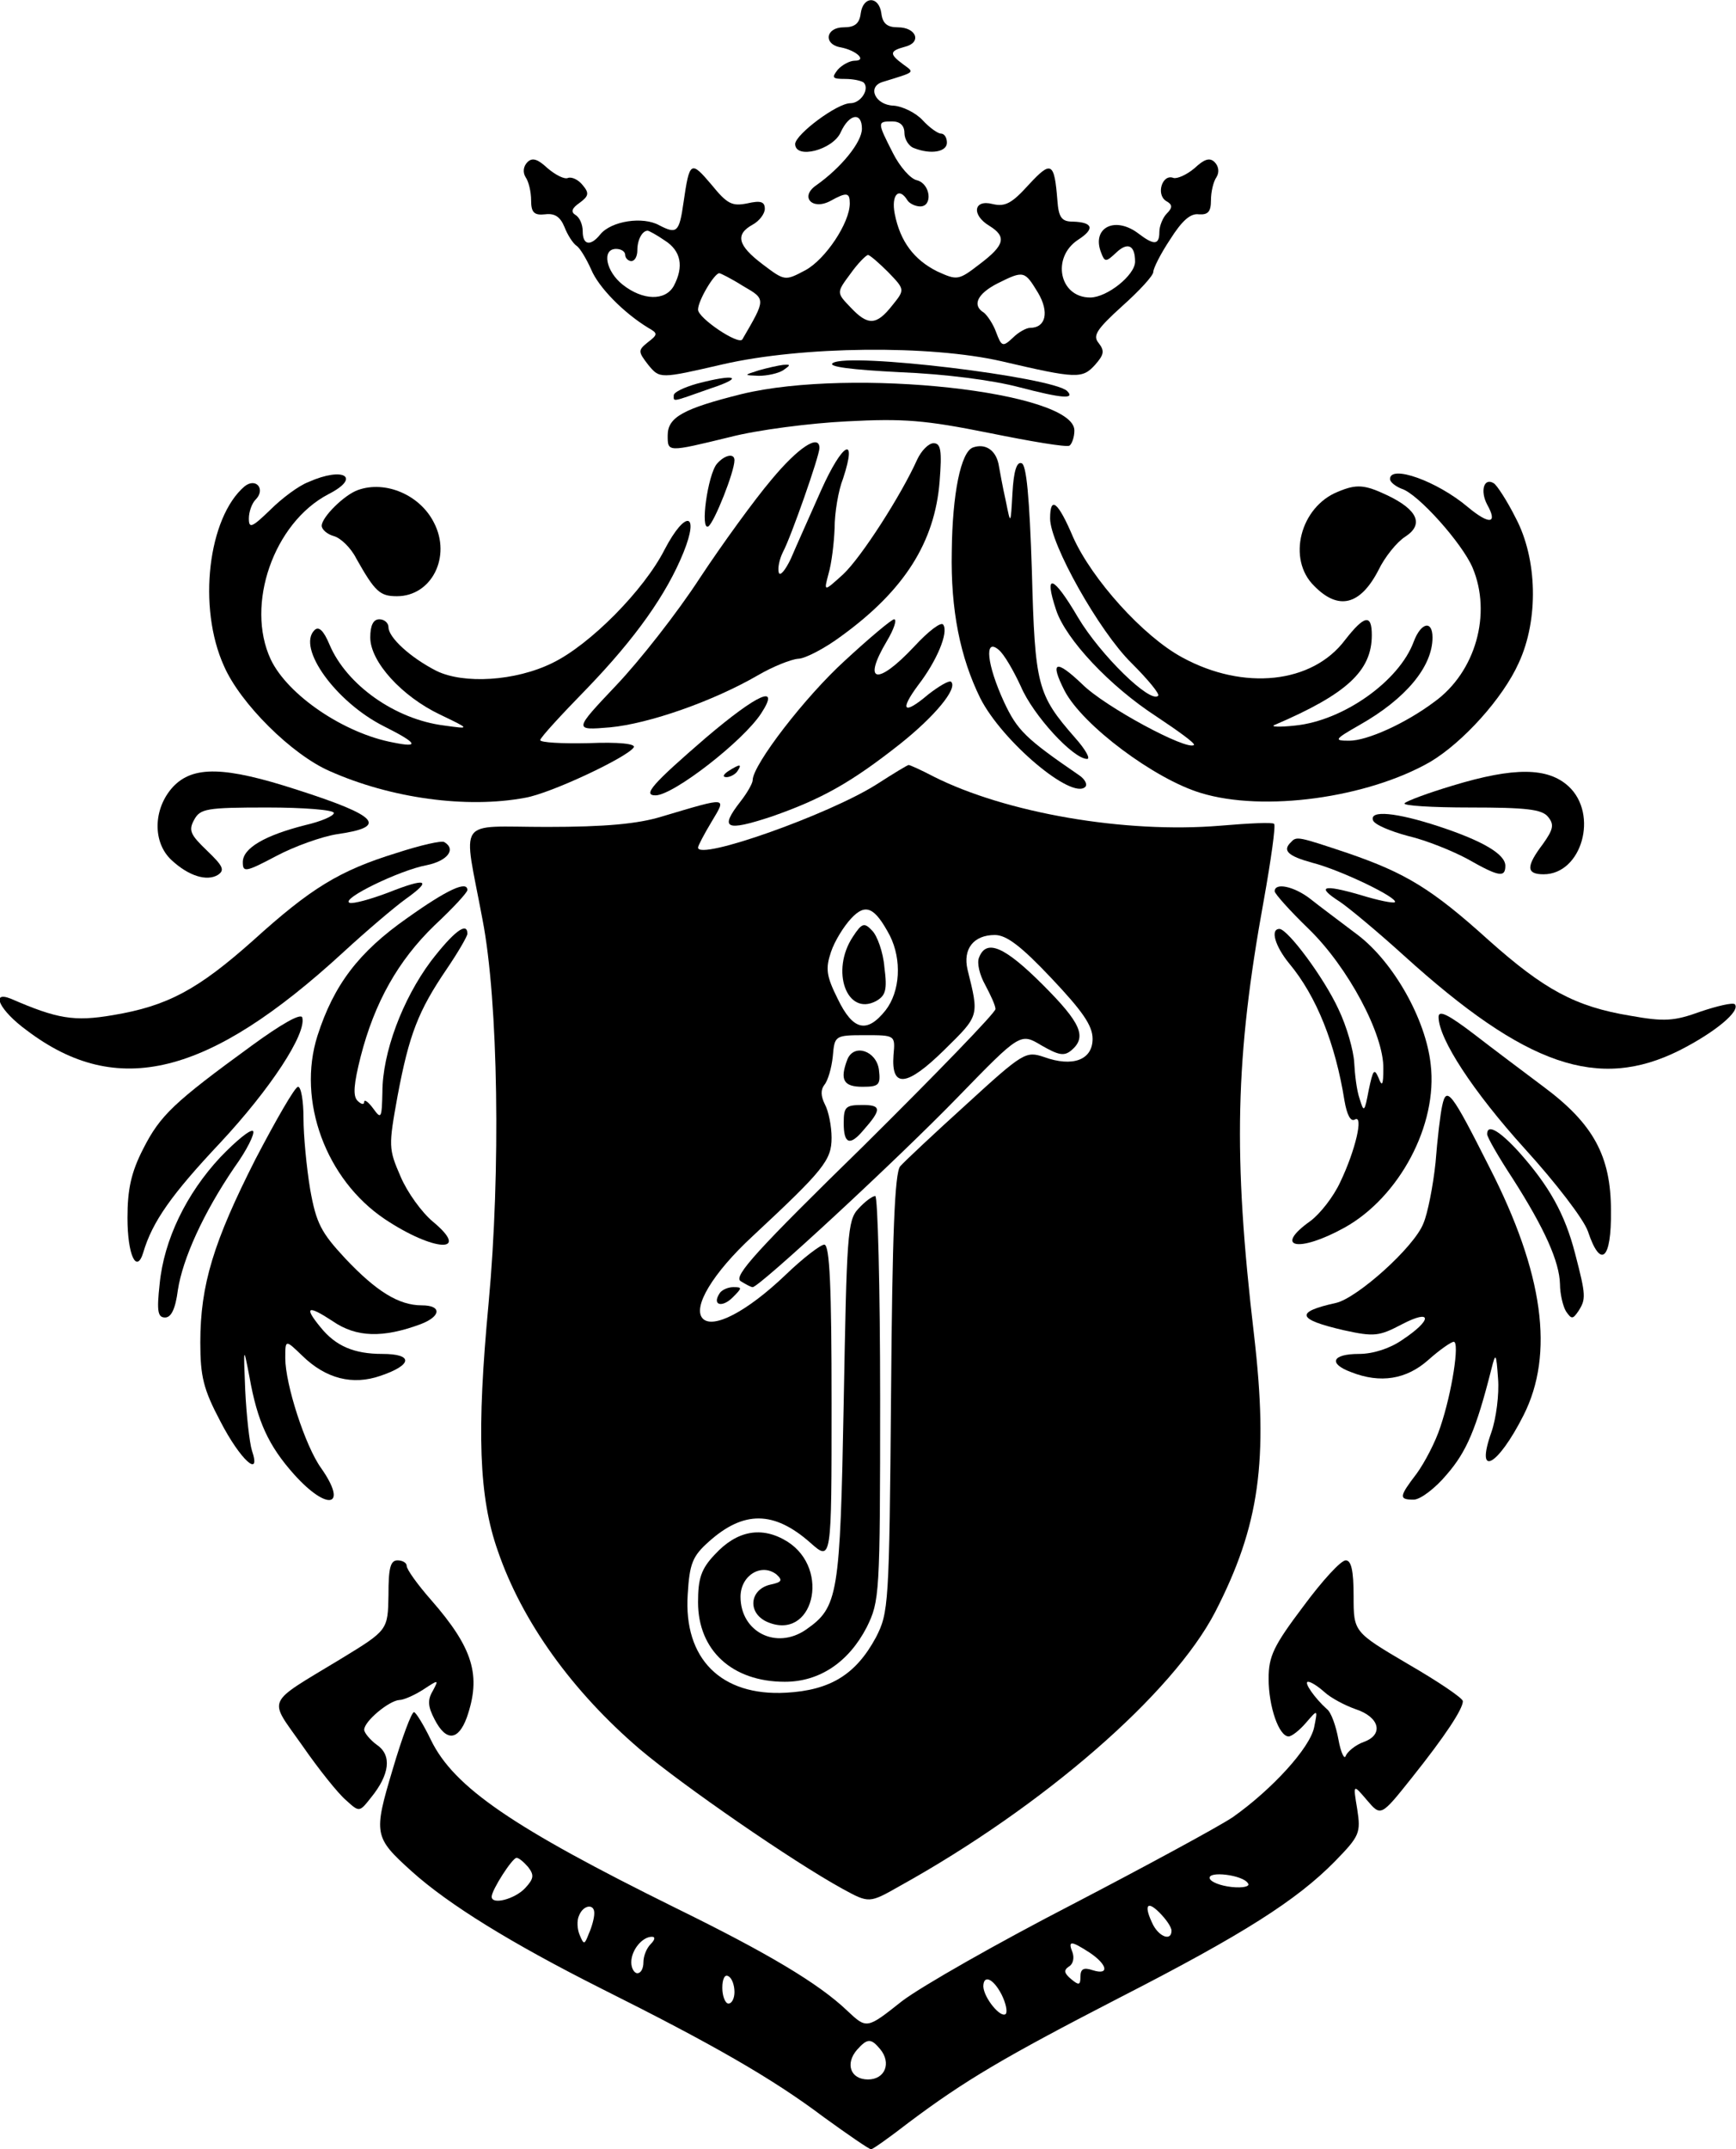 <?xml version="1.0" standalone="no"?>
<!DOCTYPE svg PUBLIC "-//W3C//DTD SVG 20010904//EN"
 "http://www.w3.org/TR/2001/REC-SVG-20010904/DTD/svg10.dtd">
<svg version="1.0" xmlns="http://www.w3.org/2000/svg"
 width="286pt" height="354pt" viewBox="0 0 286 354"
 preserveAspectRatio="xMidYMid meet">
<g transform="translate(0,354) scale(0.1,-0.1)"
fill="#000000" stroke="none">
<path d="M1418 3518 c-2 -17 -10 -23 -28 -23 -30 0 -34 -28 -5 -33 26 -5 44
-22 23 -22 -8 0 -21 -7 -28 -15 -10 -13 -9 -15 12 -15 14 0 27 -3 31 -6 10
-11 -5 -34 -22 -34 -22 0 -90 -51 -91 -67 0 -26 62 -10 75 19 14 31 35 34 35
6 0 -22 -34 -64 -75 -93 -28 -19 -7 -42 23 -26 27 15 32 14 32 -4 0 -32 -40
-92 -73 -110 -34 -18 -34 -18 -71 10 -41 31 -45 49 -16 65 11 6 20 18 20 26 0
12 -7 14 -29 9 -25 -5 -33 -1 -59 31 -34 40 -36 39 -46 -30 -7 -49 -11 -52
-40 -37 -27 15 -79 7 -97 -15 -16 -20 -29 -18 -29 5 0 11 -5 23 -12 27 -8 5
-6 11 7 20 15 11 16 16 5 29 -7 9 -18 14 -24 12 -6 -3 -21 5 -34 16 -16 15
-25 18 -33 10 -7 -7 -8 -17 -3 -25 5 -7 9 -24 9 -38 0 -20 5 -25 23 -23 16 2
25 -4 32 -21 5 -13 14 -27 20 -31 5 -3 16 -21 24 -39 12 -29 53 -71 94 -96 16
-9 16 -11 -1 -24 -16 -13 -16 -15 1 -37 19 -23 19 -23 123 1 131 30 341 32
459 5 124 -29 133 -29 154 -6 15 17 16 23 6 36 -10 12 -4 22 39 61 28 25 51
50 51 56 0 6 12 30 28 54 19 30 33 43 47 41 15 -1 20 4 20 23 0 14 4 31 9 38
5 8 4 18 -3 25 -8 8 -17 5 -33 -10 -13 -11 -29 -18 -35 -16 -18 7 -29 -27 -12
-38 11 -6 11 -11 1 -21 -6 -6 -12 -20 -12 -30 0 -22 -9 -22 -34 -3 -39 30 -78
10 -62 -31 6 -16 8 -16 25 0 19 18 31 12 31 -15 0 -22 -46 -59 -74 -59 -51 0
-64 66 -20 95 28 18 25 29 -9 30 -18 0 -23 7 -25 35 -5 63 -10 66 -47 26 -28
-31 -39 -37 -60 -32 -31 8 -35 -18 -5 -36 29 -18 25 -32 -16 -63 -35 -27 -37
-27 -70 -12 -38 19 -61 49 -70 95 -6 31 7 45 21 22 3 -5 13 -10 21 -10 21 0
17 37 -5 43 -11 2 -29 23 -40 45 -26 51 -26 52 -1 52 13 0 20 -7 20 -19 0 -10
7 -22 16 -25 28 -11 54 -6 54 9 0 8 -4 15 -10 15 -5 0 -19 10 -30 22 -11 12
-33 23 -48 24 -30 1 -44 31 -18 39 55 17 53 15 34 29 -23 17 -23 22 3 29 28 7
19 32 -12 32 -17 0 -25 6 -27 23 -4 29 -30 29 -34 0z m-323 -374 c27 -17 32
-43 15 -75 -14 -25 -51 -24 -84 2 -28 22 -35 59 -11 59 8 0 15 -4 15 -10 0 -5
5 -10 10 -10 6 0 10 8 10 18 0 17 8 32 17 32 2 0 15 -7 28 -16z m368 -52 c28
-29 28 -29 7 -55 -26 -33 -40 -34 -69 -3 -23 24 -23 24 0 55 12 17 26 31 29
31 3 0 18 -13 33 -28z m-239 -23 c38 -22 38 -21 -1 -88 -6 -10 -73 35 -73 49
0 15 27 60 35 60 2 0 20 -9 39 -21z m486 -11 c19 -32 13 -58 -13 -58 -6 0 -19
-7 -28 -16 -17 -16 -19 -15 -28 9 -5 14 -15 28 -20 32 -20 12 -11 31 22 48 44
22 45 21 67 -15z"/>
<path d="M1372 2942 c-9 -6 31 -11 110 -15 74 -3 153 -13 198 -25 69 -18 92
-20 78 -6 -24 23 -360 64 -386 46z"/>
<path d="M1250 2930 c-25 -8 -25 -8 0 -9 14 0 32 4 40 9 13 9 13 10 0 9 -8 -1
-26 -5 -40 -9z"/>
<path d="M1148 2908 c-21 -6 -38 -14 -38 -19 0 -11 -5 -12 60 11 58 19 42 25
-22 8z"/>
<path d="M1222 2891 c-96 -24 -122 -38 -122 -68 0 -28 -1 -28 102 -3 46 12
133 23 193 26 94 5 129 2 234 -19 69 -14 128 -24 133 -21 4 3 8 14 8 25 0 64
-366 104 -548 60z"/>
<path d="M1271 2750 c-28 -33 -81 -106 -118 -162 -37 -57 -99 -136 -138 -177
-70 -74 -70 -74 -10 -69 64 6 170 43 244 86 24 14 54 26 66 27 11 0 44 17 72
38 103 75 153 154 161 254 4 51 2 63 -10 63 -8 0 -20 -12 -27 -27 -26 -58 -92
-161 -122 -189 -32 -29 -32 -29 -24 1 5 17 9 50 10 75 0 25 6 62 14 82 24 73
-1 59 -36 -19 -19 -43 -42 -94 -50 -113 -9 -19 -18 -30 -20 -23 -2 7 1 22 7
34 13 24 60 158 60 171 0 24 -35 1 -79 -52z"/>
<path d="M1603 2803 c-20 -7 -34 -76 -35 -171 -2 -97 14 -175 47 -242 36 -71
151 -168 173 -146 4 4 -1 13 -10 19 -89 61 -102 74 -124 121 -28 61 -33 106
-9 86 9 -7 25 -35 37 -61 20 -47 86 -119 109 -119 6 0 -3 16 -20 35 -62 71
-66 85 -71 274 -4 123 -9 176 -17 178 -8 3 -13 -13 -15 -49 -3 -53 -3 -53 -11
-13 -5 22 -10 50 -12 61 -5 23 -22 34 -42 27z"/>
<path d="M1181 2776 c-15 -18 -28 -111 -14 -103 10 7 43 90 43 109 0 12 -16 9
-29 -6z"/>
<path d="M508 2746 c-16 -6 -44 -27 -63 -46 -30 -29 -35 -31 -35 -14 0 11 5
25 11 31 17 17 1 37 -18 22 -60 -51 -78 -199 -34 -296 27 -62 112 -146 174
-173 101 -45 226 -62 322 -44 42 7 169 67 179 83 4 6 -25 9 -74 7 -44 -1 -80
1 -80 5 0 4 35 42 77 85 80 83 131 155 159 224 27 67 3 70 -31 5 -34 -67 -123
-157 -185 -187 -61 -30 -146 -35 -191 -13 -43 22 -79 55 -79 72 0 7 -7 13 -15
13 -10 0 -15 -10 -15 -30 0 -40 52 -97 115 -127 50 -24 50 -24 7 -18 -81 10
-161 67 -189 133 -10 24 -18 31 -25 24 -29 -29 35 -118 114 -158 56 -28 60
-36 16 -27 -81 15 -174 78 -202 137 -42 90 5 225 95 272 55 28 25 46 -33 20z"/>
<path d="M2290 2751 c0 -5 9 -12 19 -16 27 -8 100 -90 117 -130 32 -76 5 -172
-63 -221 -48 -36 -111 -64 -140 -64 -26 0 -25 2 17 26 76 43 120 96 120 144 0
29 -19 25 -31 -7 -24 -65 -116 -130 -195 -138 -27 -3 -42 -2 -34 1 119 51 160
89 160 148 0 35 -12 33 -44 -8 -54 -72 -167 -84 -268 -29 -65 35 -149 129
-180 198 -25 59 -38 69 -38 31 0 -42 81 -186 134 -238 27 -27 47 -51 44 -54
-13 -13 -95 67 -132 129 -41 70 -57 75 -36 12 16 -48 88 -125 165 -175 36 -24
64 -44 62 -47 -11 -10 -147 63 -184 100 -44 42 -54 38 -29 -11 30 -57 148
-145 224 -168 104 -32 275 -8 378 51 54 32 120 105 146 163 33 71 31 171 -5
239 -14 28 -31 54 -36 57 -16 10 -23 -12 -11 -35 18 -32 4 -34 -32 -4 -51 43
-128 70 -128 46z"/>
<path d="M590 2733 c-23 -8 -60 -45 -60 -59 0 -6 9 -14 20 -17 11 -3 28 -19
37 -37 31 -55 39 -62 67 -62 57 0 90 65 61 121 -23 46 -80 70 -125 54z"/>
<path d="M2204 2730 c-62 -25 -84 -111 -39 -155 40 -41 76 -32 106 26 10 21
30 46 44 55 31 20 21 44 -29 68 -38 18 -51 19 -82 6z"/>
<path d="M1392 2452 c-66 -60 -152 -172 -152 -197 0 -5 -9 -21 -20 -35 -35
-45 -25 -50 51 -25 83 29 131 56 211 119 58 46 96 92 85 103 -3 3 -20 -7 -38
-21 -40 -34 -48 -27 -16 16 30 39 50 86 41 99 -3 6 -25 -11 -48 -36 -61 -65
-86 -60 -45 9 12 20 17 36 12 36 -4 0 -41 -31 -81 -68z"/>
<path d="M1163 2325 c-88 -76 -105 -95 -83 -95 29 0 144 89 174 135 32 49 -5
33 -91 -40z"/>
<path d="M1200 2270 c-9 -6 -10 -10 -3 -10 6 0 15 5 18 10 8 12 4 12 -15 0z"/>
<path d="M1444 2248 c-79 -50 -294 -126 -294 -104 0 3 10 22 22 42 25 42 29
42 -82 9 -39 -12 -93 -17 -189 -17 -152 0 -138 19 -106 -153 26 -134 30 -415
10 -631 -20 -212 -16 -320 15 -408 40 -117 123 -232 234 -327 71 -60 252 -185
334 -230 44 -24 44 -24 95 5 236 131 449 316 519 451 73 142 88 249 64 456
-35 297 -31 458 16 716 12 67 20 124 17 126 -2 3 -42 1 -89 -3 -157 -13 -353
21 -472 81 -21 11 -39 19 -41 19 -2 0 -25 -14 -53 -32z m22 -249 c20 -40 17
-92 -7 -123 -31 -39 -54 -33 -79 19 -19 38 -20 50 -11 77 6 18 21 42 33 55 24
26 39 19 64 -28z m266 -70 c51 -54 68 -78 68 -100 0 -35 -33 -47 -80 -30 -30
10 -34 8 -128 -78 -53 -48 -102 -94 -109 -102 -9 -11 -13 -113 -15 -374 -3
-350 -4 -361 -25 -402 -33 -61 -75 -87 -148 -91 -107 -6 -169 56 -162 162 3
51 8 63 35 87 57 51 107 51 167 -2 35 -31 35 -31 35 230 0 190 -3 261 -12 261
-6 0 -35 -22 -64 -50 -64 -61 -119 -89 -136 -72 -18 18 16 75 82 136 117 109
130 125 130 162 0 19 -5 44 -11 55 -7 14 -7 24 -1 32 6 7 12 28 14 47 3 34 3
35 53 35 50 0 50 0 47 -33 -4 -55 22 -52 84 9 58 57 57 55 38 132 -8 34 10 57
45 57 19 0 43 -18 93 -71z"/>
<path d="M1405 1997 c-37 -56 -10 -131 38 -106 16 9 19 18 14 56 -2 25 -12 52
-20 60 -13 14 -17 13 -32 -10z"/>
<path d="M1613 1963 c-4 -9 1 -29 10 -45 9 -17 17 -34 17 -40 0 -6 -98 -107
-217 -225 -175 -171 -215 -215 -203 -223 8 -5 17 -10 20 -10 11 0 237 209 338
313 103 106 103 106 138 85 28 -16 37 -18 49 -8 26 22 16 45 -47 108 -63 63
-93 76 -105 45z"/>
<path d="M1396 1795 c-13 -34 -6 -45 25 -45 27 0 30 3 27 28 -4 31 -41 44 -52
17z"/>
<path d="M1390 1690 c0 -34 10 -38 32 -12 31 35 30 42 -1 42 -28 0 -31 -3 -31
-30z"/>
<path d="M1414 1549 c-18 -19 -19 -44 -24 -318 -6 -319 -9 -338 -62 -375 -49
-34 -108 -4 -108 54 0 35 34 56 59 37 11 -10 9 -13 -10 -17 -34 -8 -38 -46 -6
-61 76 -34 107 86 34 132 -42 26 -83 18 -119 -21 -23 -24 -28 -40 -28 -79 0
-79 56 -131 143 -131 57 0 105 32 135 90 21 43 22 52 22 377 0 183 -4 333 -8
333 -5 0 -17 -9 -28 -21z"/>
<path d="M1185 1409 c-12 -19 5 -23 22 -6 16 16 16 17 1 17 -9 0 -20 -5 -23
-11z"/>
<path d="M285 2244 c-33 -36 -34 -92 -2 -121 28 -26 58 -35 76 -24 12 8 8 15
-18 40 -27 26 -31 33 -21 51 10 18 20 20 120 20 61 0 110 -4 110 -9 0 -5 -21
-14 -47 -20 -67 -17 -103 -38 -103 -61 0 -17 4 -17 55 10 30 16 75 32 100 36
85 12 69 30 -65 73 -120 39 -172 40 -205 5z"/>
<path d="M2393 2246 c-40 -12 -75 -25 -79 -29 -4 -4 45 -7 108 -7 92 0 118 -3
128 -15 11 -13 9 -21 -8 -45 -28 -37 -28 -50 1 -50 63 0 91 99 41 145 -34 31
-89 32 -191 1z"/>
<path d="M2262 2189 c2 -7 28 -18 58 -26 30 -7 74 -25 98 -38 51 -29 62 -31
62 -11 0 19 -37 41 -110 65 -70 23 -114 27 -108 10z"/>
<path d="M653 2135 c-94 -29 -141 -58 -236 -144 -91 -81 -141 -108 -231 -123
-64 -11 -92 -6 -168 27 -35 14 -18 -20 26 -52 149 -113 299 -76 522 129 38 35
84 74 102 87 45 32 35 36 -28 11 -29 -11 -58 -19 -64 -17 -16 6 83 54 127 62
34 7 49 26 29 38 -4 3 -39 -5 -79 -18z"/>
<path d="M2127 2153 c-15 -14 -5 -23 35 -34 47 -12 142 -58 136 -65 -3 -2 -28
3 -57 12 -62 18 -73 14 -34 -11 15 -10 63 -50 106 -89 201 -182 320 -223 454
-156 59 30 101 65 91 76 -4 3 -29 -3 -56 -12 -44 -16 -60 -17 -116 -7 -91 15
-142 43 -233 124 -94 85 -137 111 -233 144 -81 27 -84 28 -93 18z"/>
<path d="M671 2028 c-80 -56 -121 -110 -148 -194 -34 -107 14 -237 111 -302
81 -54 143 -57 79 -4 -18 15 -42 48 -53 74 -20 46 -20 50 -5 133 19 101 34
140 81 209 19 28 34 54 34 58 0 21 -23 3 -60 -45 -47 -63 -80 -151 -80 -216
-1 -43 -2 -45 -15 -27 -8 11 -15 16 -15 11 0 -5 -5 -4 -11 2 -8 8 -6 28 5 72
23 90 62 159 122 217 30 28 54 54 54 58 0 16 -33 1 -99 -46z"/>
<path d="M2100 2072 c0 -4 25 -32 56 -62 65 -63 124 -174 123 -230 0 -27 -2
-31 -8 -15 -7 16 -9 13 -16 -20 -7 -37 -8 -38 -15 -15 -5 14 -8 41 -9 60 -1
19 -12 59 -26 88 -24 52 -83 131 -97 132 -16 0 -7 -29 16 -57 45 -54 76 -132
91 -226 4 -23 10 -35 17 -31 15 9 1 -51 -24 -103 -11 -24 -33 -52 -49 -64 -62
-44 -20 -53 56 -11 90 50 154 169 142 269 -8 74 -61 168 -120 213 -29 22 -64
48 -79 60 -26 20 -58 27 -58 12z"/>
<path d="M415 1818 c-129 -94 -151 -115 -179 -170 -20 -39 -26 -67 -26 -114 0
-61 15 -93 26 -57 15 51 47 96 127 181 82 88 142 179 135 206 -2 8 -35 -11
-83 -46z"/>
<path d="M2370 1865 c0 -36 57 -123 142 -217 51 -56 97 -116 104 -136 21 -63
39 -47 38 34 0 90 -29 143 -111 204 -32 24 -84 63 -115 87 -42 32 -58 40 -58
28z"/>
<path d="M421 1631 c-69 -136 -91 -207 -91 -302 0 -56 5 -77 33 -130 33 -64
68 -95 52 -48 -4 13 -9 58 -11 99 -3 73 -3 74 7 22 13 -73 31 -113 74 -161 55
-61 89 -53 44 11 -26 36 -59 138 -59 181 0 31 0 31 28 4 39 -38 83 -49 129
-33 53 18 54 36 3 36 -47 0 -77 13 -102 44 -28 34 -21 37 20 10 39 -27 83 -28
145 -5 34 13 35 31 2 31 -38 0 -75 23 -126 77 -40 43 -48 58 -58 114 -6 36
-11 89 -11 117 0 29 -4 52 -9 52 -5 0 -36 -54 -70 -119z"/>
<path d="M2376 1719 c-3 -13 -8 -55 -11 -94 -4 -38 -13 -84 -20 -100 -15 -39
-109 -123 -144 -131 -68 -15 -65 -27 13 -45 50 -11 58 -10 96 10 50 26 50 7 0
-26 -20 -14 -48 -23 -71 -23 -45 0 -51 -16 -13 -30 48 -19 91 -12 127 20 19
17 38 30 42 30 10 0 -3 -84 -22 -140 -8 -25 -26 -59 -39 -77 -29 -38 -30 -43
-5 -43 11 0 36 19 55 42 32 37 48 74 73 173 7 28 8 27 11 -16 2 -25 -3 -65
-11 -88 -27 -76 10 -57 53 28 51 101 33 234 -56 408 -63 125 -71 135 -78 102z"/>
<path d="M363 1634 c-56 -60 -93 -136 -100 -209 -5 -45 -3 -55 9 -55 10 0 17
14 21 45 8 52 42 127 93 202 21 29 34 56 31 60 -4 4 -28 -16 -54 -43z"/>
<path d="M2450 1672 c0 -5 19 -38 42 -73 53 -83 77 -137 78 -174 0 -16 5 -37
10 -45 9 -13 11 -13 20 0 13 20 13 26 -5 95 -17 66 -43 112 -93 168 -33 36
-52 46 -52 29z"/>
<path d="M640 913 c-1 -58 -1 -58 -78 -105 -127 -77 -120 -63 -64 -143 27 -39
59 -79 72 -90 22 -20 22 -20 41 4 31 38 35 70 10 87 -11 8 -21 20 -21 25 0 14
41 48 58 49 7 0 25 8 39 17 26 17 26 17 16 -2 -9 -15 -8 -26 3 -47 19 -37 39
-35 53 3 24 69 11 114 -59 194 -22 25 -40 50 -40 56 0 5 -7 9 -15 9 -12 0 -15
-13 -15 -57z"/>
<path d="M2147 894 c-49 -65 -57 -82 -57 -119 0 -46 17 -95 33 -95 5 0 18 10
29 23 19 22 19 22 13 -8 -7 -34 -69 -102 -134 -148 -24 -16 -144 -81 -265
-144 -122 -63 -247 -134 -280 -159 -58 -46 -58 -46 -90 -16 -47 45 -131 95
-284 170 -267 132 -364 198 -402 276 -12 25 -25 46 -28 46 -4 0 -20 -43 -35
-94 -32 -107 -31 -112 31 -168 61 -55 165 -119 312 -193 184 -92 282 -148 367
-212 40 -29 75 -53 78 -53 3 0 31 20 62 44 92 69 156 107 348 206 203 104 291
160 354 224 41 42 43 47 37 86 -7 42 -7 42 16 15 23 -27 23 -27 74 37 55 69
84 113 84 126 0 5 -40 32 -90 61 -90 53 -90 53 -90 112 0 43 -4 59 -13 59 -8
0 -39 -34 -70 -76z m35 -141 c11 -10 34 -22 51 -28 40 -13 47 -42 14 -54 -14
-5 -27 -16 -30 -23 -2 -7 -8 5 -12 27 -4 22 -12 45 -19 50 -20 18 -39 45 -31
45 5 0 17 -8 27 -17z m-1312 -288 c10 -13 10 -19 -5 -35 -17 -18 -55 -28 -55
-14 0 11 34 64 41 64 4 0 12 -7 19 -15z m1186 -27 c4 -5 -8 -8 -27 -6 -18 2
-34 8 -36 14 -4 13 55 6 63 -8z m-126 -78 c0 -17 -19 -11 -30 9 -16 32 -11 42
10 21 11 -11 20 -24 20 -30z m-951 28 c0 -7 -4 -22 -9 -33 -7 -18 -8 -19 -15
-2 -4 9 -5 24 -1 32 7 18 26 20 25 3z m93 -50 c-7 -7 -12 -20 -12 -30 0 -10
-4 -18 -10 -18 -5 0 -10 8 -10 18 0 20 18 42 34 42 6 0 5 -5 -2 -12z m723 -14
c30 -20 33 -38 5 -29 -15 5 -20 2 -20 -11 0 -14 -3 -14 -15 -4 -12 10 -13 15
-4 21 7 4 9 14 6 23 -8 20 -3 20 28 0z m-585 -65 c0 -10 -4 -19 -10 -19 -5 0
-10 12 -10 26 0 14 4 23 10 19 6 -3 10 -15 10 -26z m440 -4 c7 -14 10 -28 7
-32 -8 -8 -36 26 -37 45 0 20 16 14 30 -13z m-200 -90 c19 -23 8 -50 -20 -50
-29 0 -38 26 -18 49 17 19 23 19 38 1z"/>
</g>
</svg>
